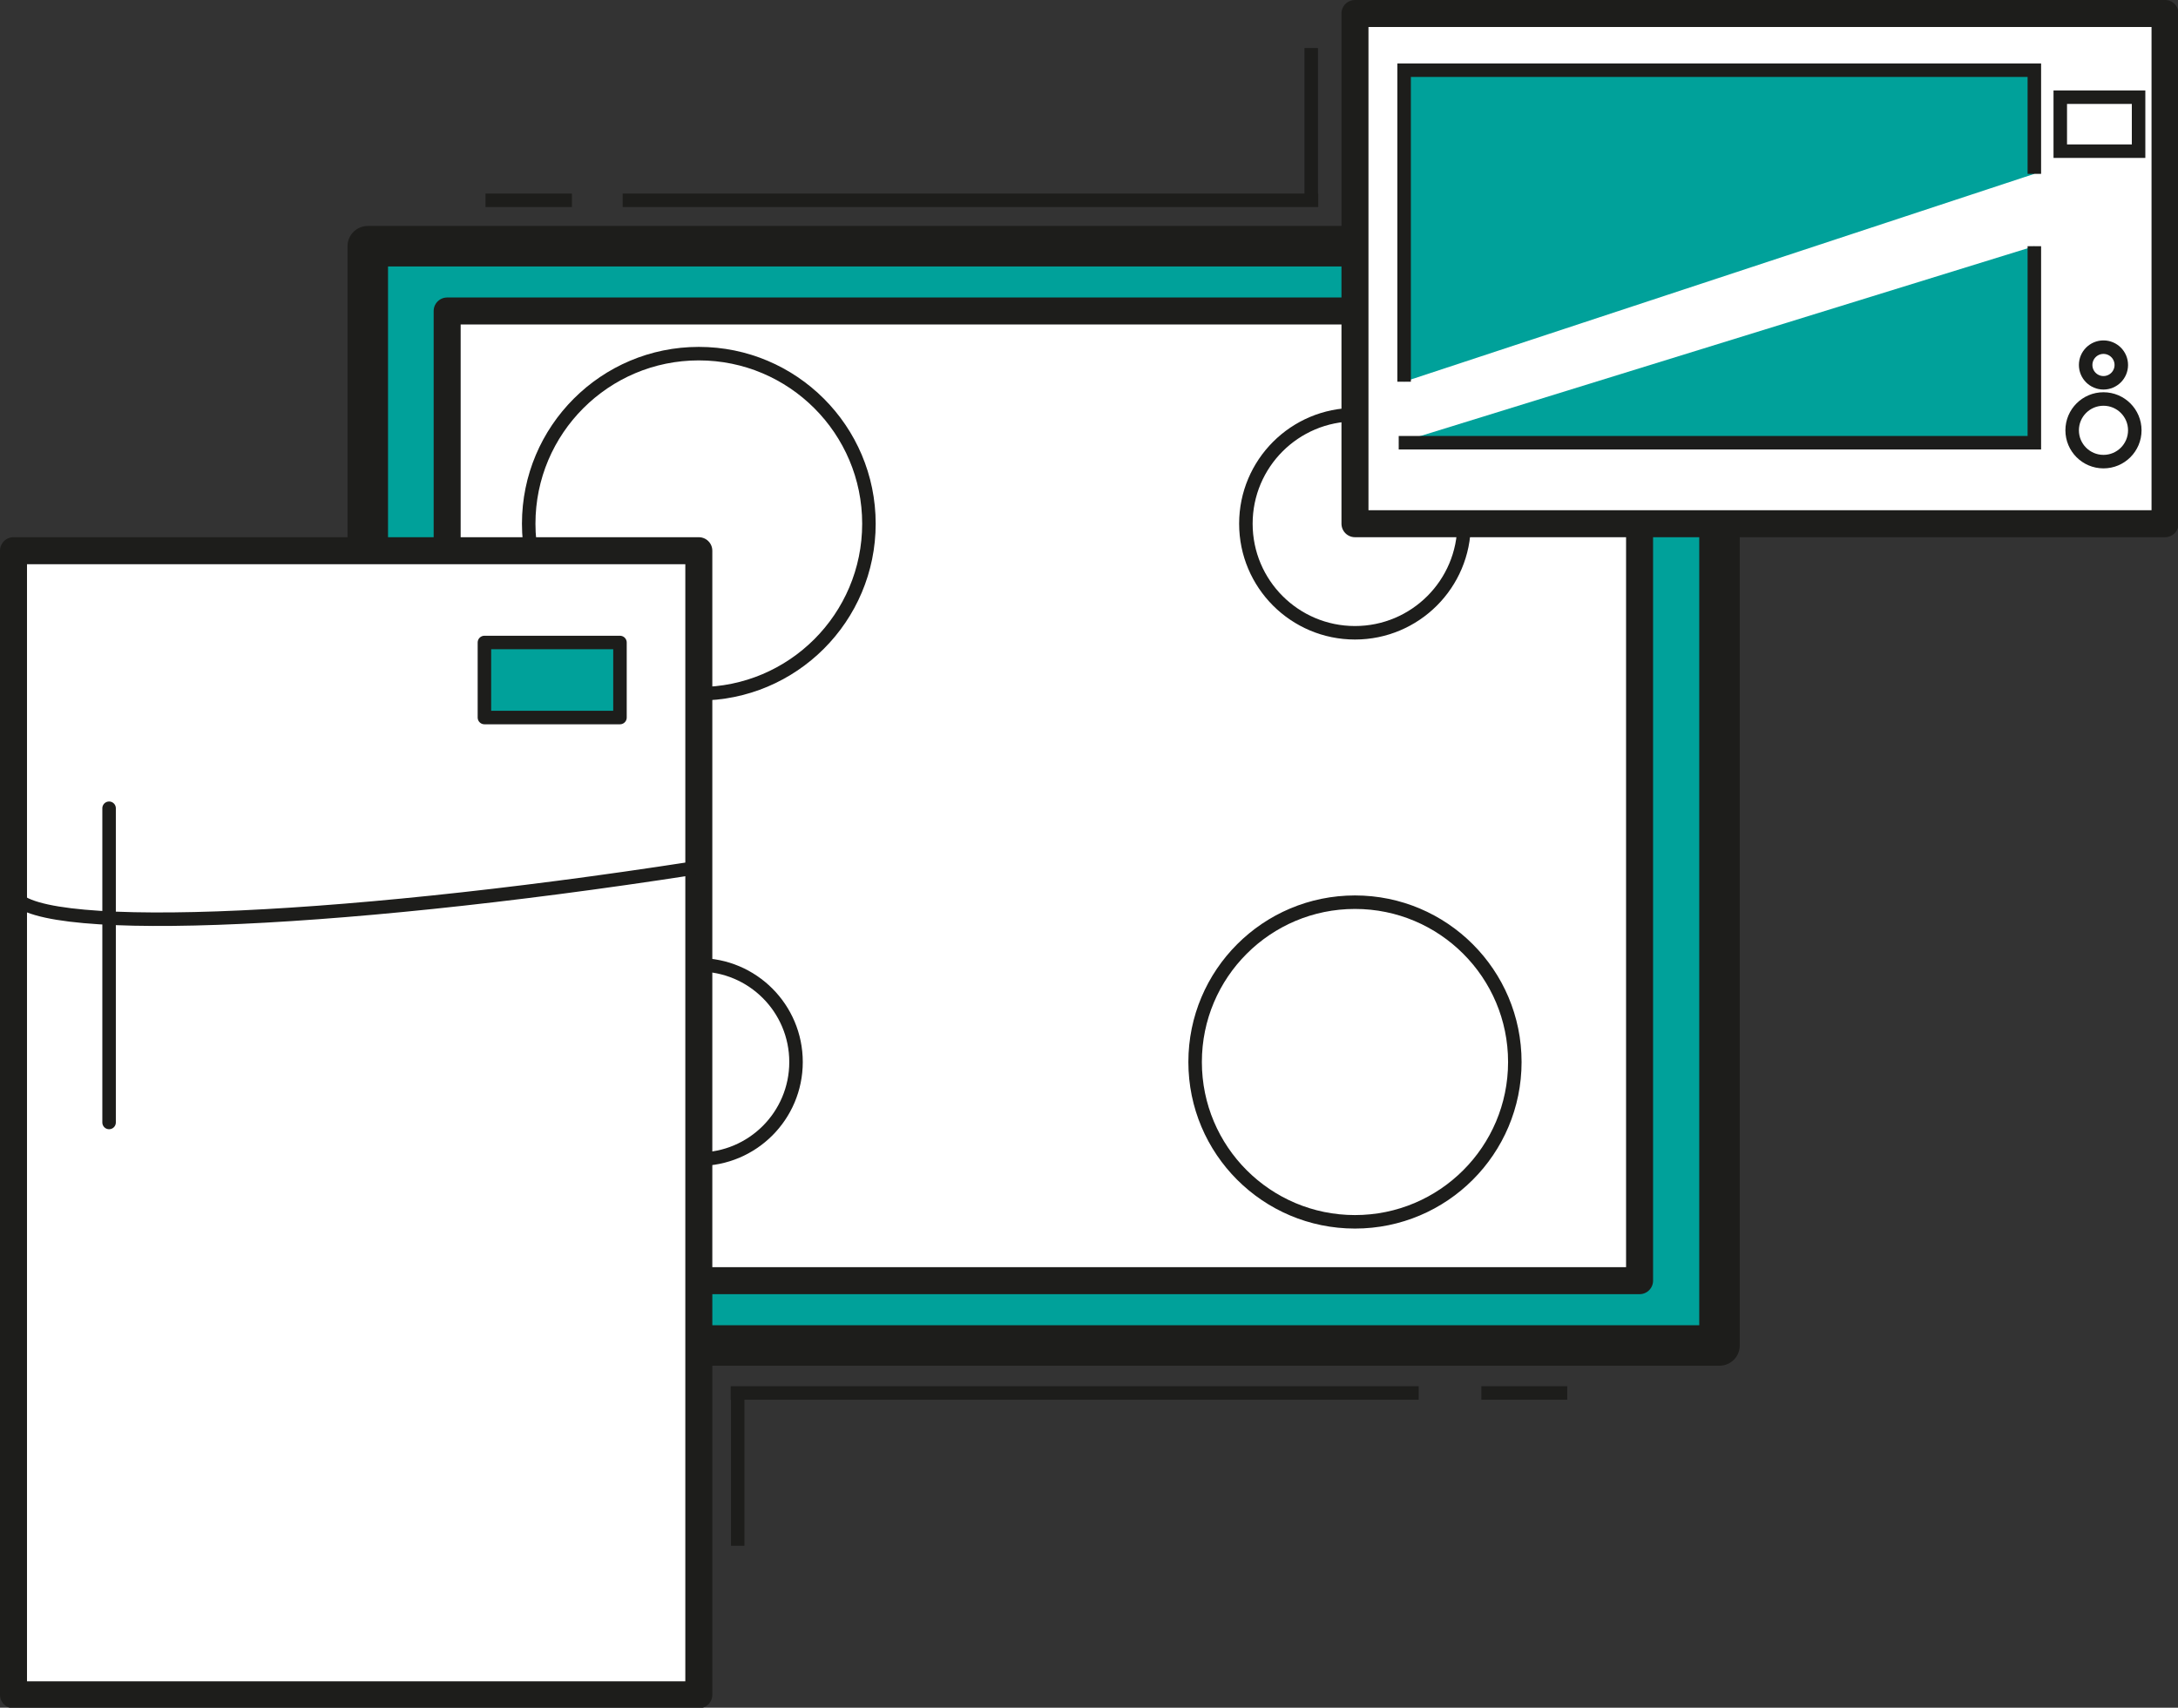 <svg id="Слой_1" data-name="Слой 1" xmlns="http://www.w3.org/2000/svg" viewBox="0 0 40.33 31.63"><rect x="0" y="0" width="40.33" height="31.63" fill="#333333" stroke="none"/><defs><style>.cls-1,.cls-5,.cls-7{fill:#00a19a;}.cls-1,.cls-2,.cls-3,.cls-4,.cls-5,.cls-6,.cls-7{stroke:#1d1d1b;}.cls-1,.cls-2,.cls-6,.cls-7{stroke-linecap:round;stroke-linejoin:round;}.cls-1{stroke-width:0.75px;}.cls-2,.cls-3{fill:#fff;}.cls-2{stroke-width:0.5px;}.cls-3,.cls-4,.cls-5{stroke-miterlimit:10;}.cls-3,.cls-4,.cls-5,.cls-6,.cls-7{stroke-width:0.25px;}.cls-4,.cls-6{fill:none;}</style></defs><title>Butovay texnika</title><rect class="cls-1" x="6.81" y="4.56" width="25.03" height="20.36"/><rect class="cls-2" x="8.28" y="5.76" width="22.08" height="17.96"/><circle class="cls-3" cx="12.94" cy="9.7" r="3.15"/><circle class="cls-4" cx="25.09" cy="19.67" r="2.96"/><circle class="cls-4" cx="25.09" cy="9.7" r="2.02"/><circle class="cls-4" cx="12.94" cy="19.67" r="1.8"/><rect class="cls-2" x="25.09" y="0.25" width="15" height="9.45"/><rect class="cls-3" x="38.15" y="1.8" width="1.45" height="1"/><circle class="cls-3" cx="38.95" cy="7.97" r="0.58"/><circle class="cls-3" cx="38.95" cy="6.76" r="0.33"/><polyline class="cls-5" points="37.67 3.22 37.67 1.3 26 1.3 26 7.07"/><polyline class="cls-5" points="25.9 8.2 37.67 8.2 37.67 4.56"/><rect class="cls-2" x="0.25" y="10.2" width="12.69" height="21.19"/><path class="cls-6" d="M6,26.89c.13.82,5.76.62,12.6-.44" transform="translate(-5.76 -10.37)"/><rect class="cls-7" x="8.97" y="11.9" width="2.51" height="1.39"/><line class="cls-6" x1="2.02" y1="14.97" x2="2.02" y2="20.79"/><line class="cls-4" x1="13.66" y1="28.63" x2="13.66" y2="25.8"/><line class="cls-4" x1="26.27" y1="25.8" x2="13.53" y2="25.8"/><line class="cls-4" x1="27.43" y1="25.8" x2="29.02" y2="25.8"/><line class="cls-4" x1="24.28" y1="3.71" x2="24.28" y2="0.89"/><line class="cls-4" x1="24.41" y1="3.71" x2="11.53" y2="3.71"/><line class="cls-4" x1="8.99" y1="3.71" x2="10.59" y2="3.71"/></svg>